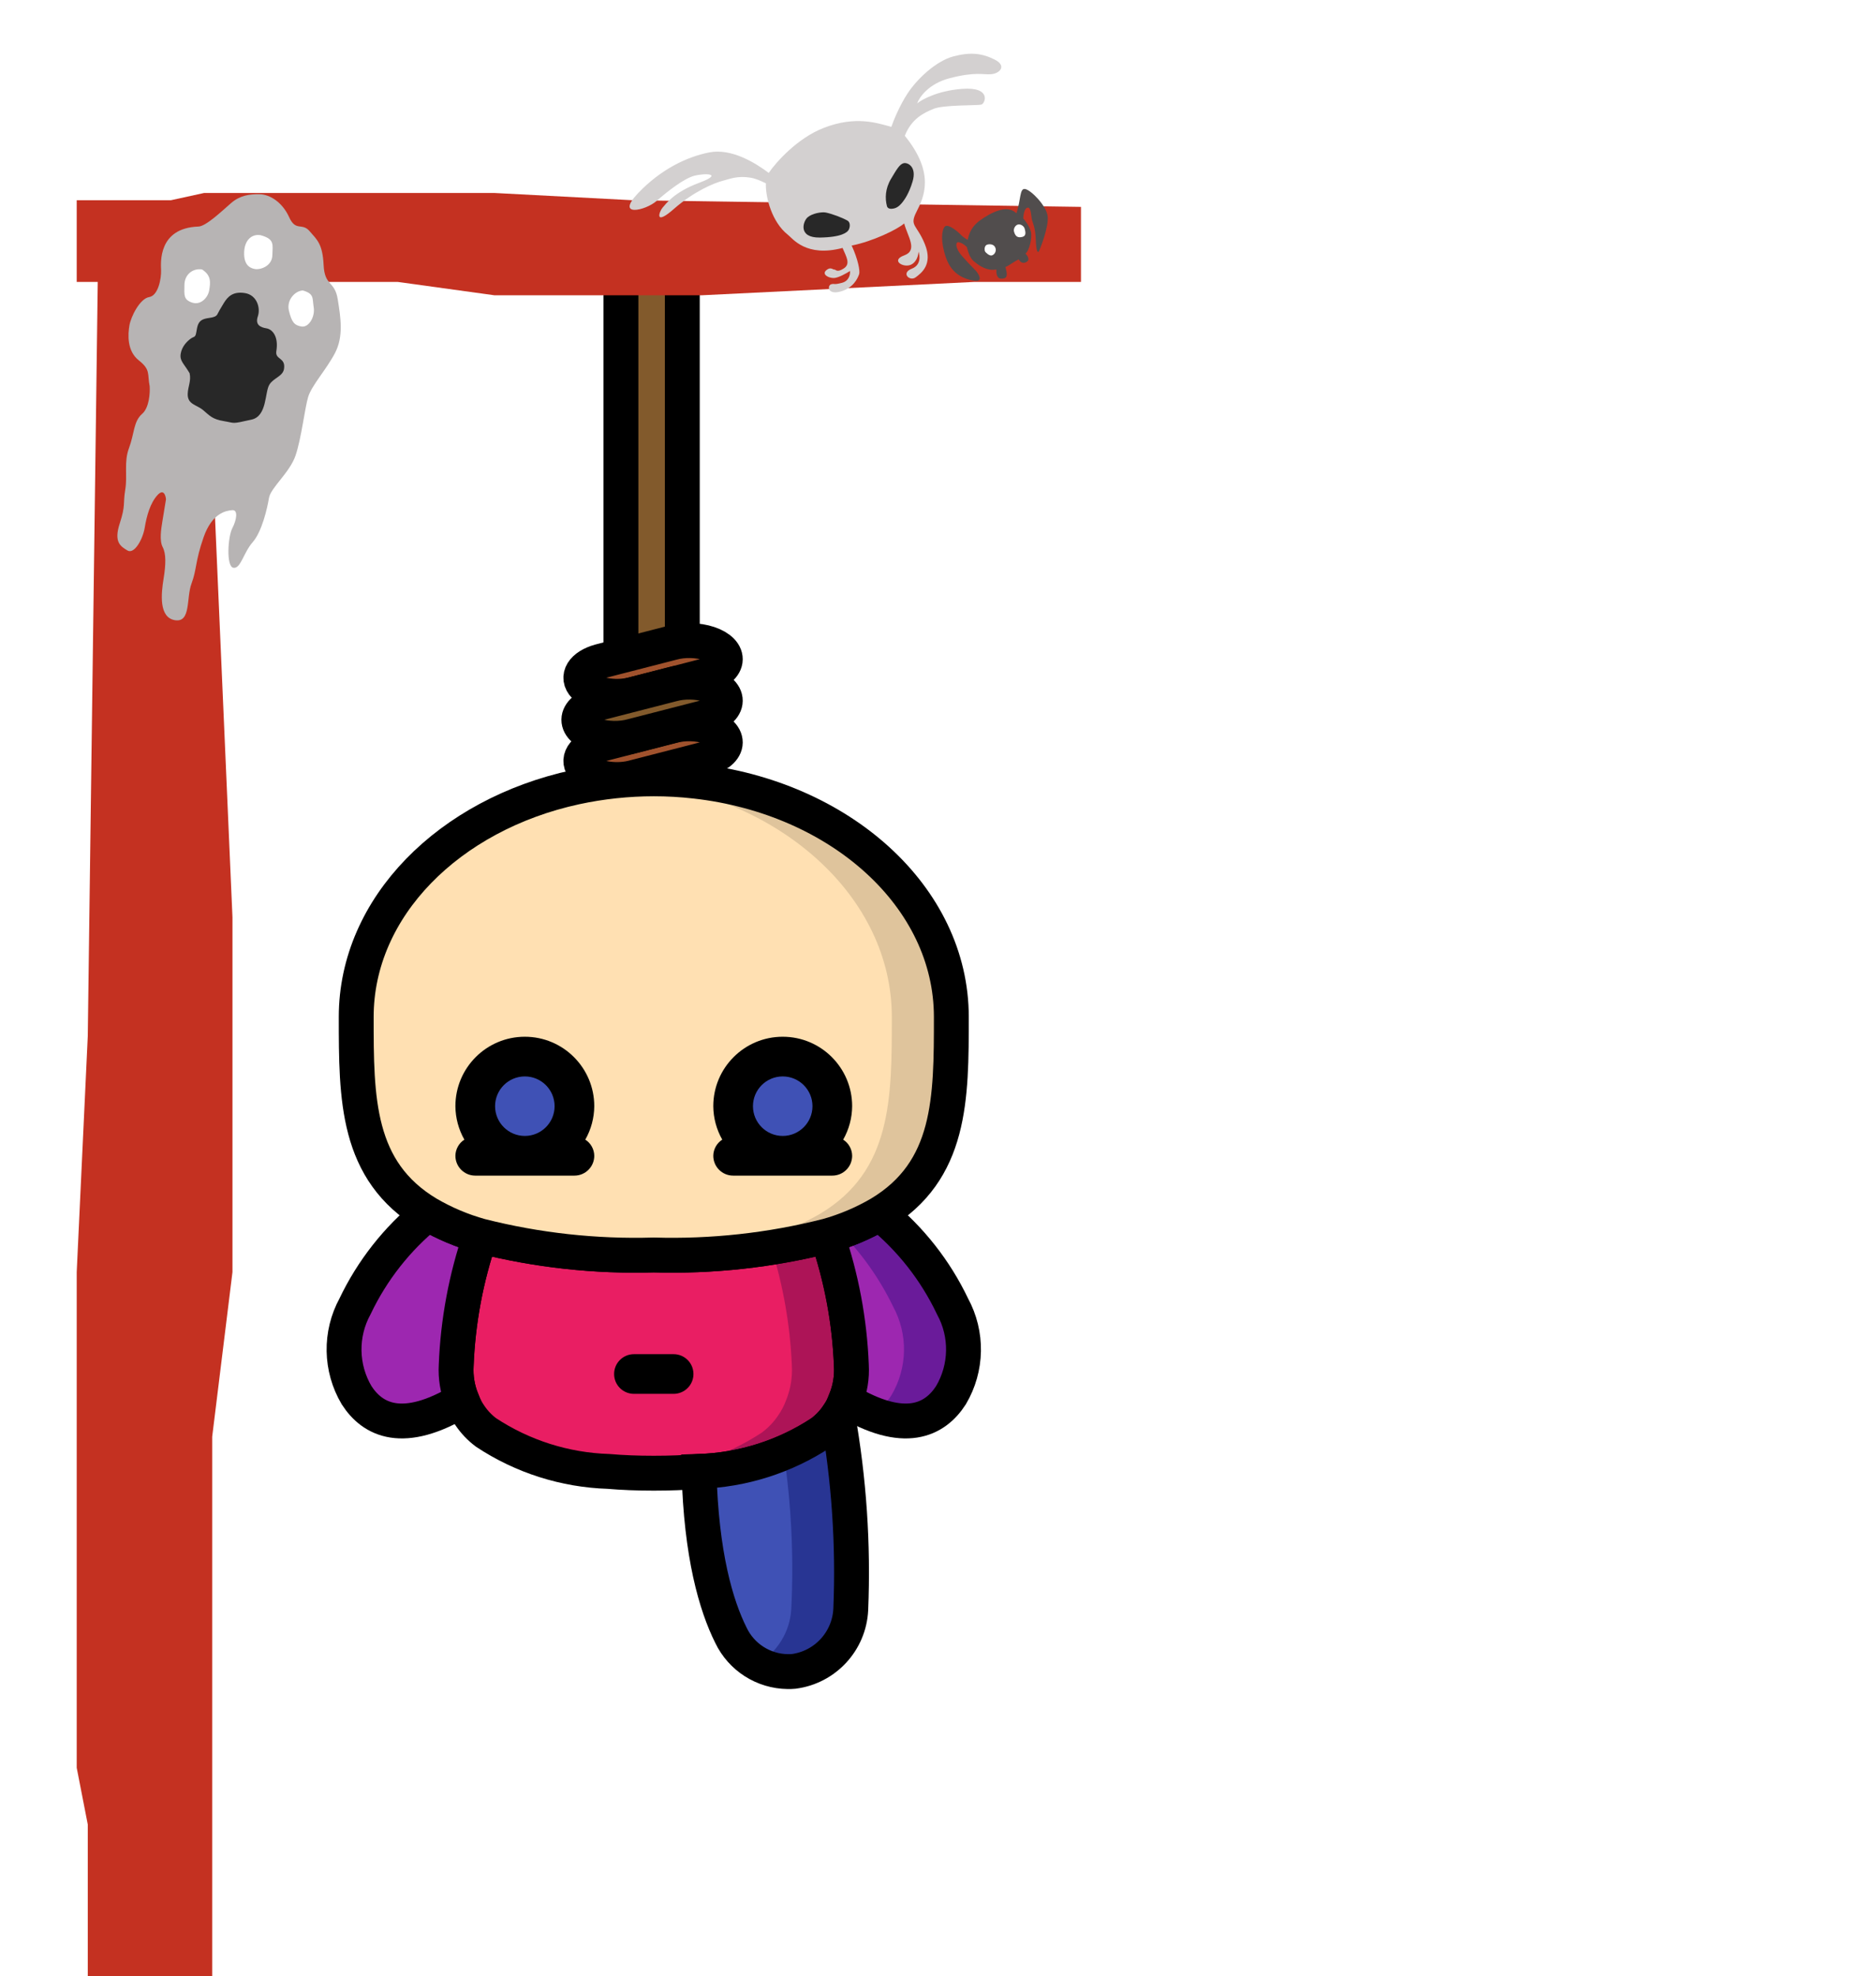 <svg width="807" height="850" viewBox="0 0 807 850" fill="none" xmlns="http://www.w3.org/2000/svg">
<g filter="url(#filter0_i_3_86)">
<path d="M37.757 441.661L42.118 112H91.278V190.678L100 390.52V543.156L91.278 613.966V850H37.757V780.763L33 756.373V543.156L37.757 441.661Z" fill="#C43121"/>
</g>
<rect x="267.111" y="96" width="26.398" height="187.261" fill="#825A2C" stroke="black" stroke-width="15"/>
<path d="M302.949 290.787L271.878 298.777C264.25 300.579 255.219 298.939 251.482 295.073C247.745 291.208 250.654 286.515 258.051 284.475L289.122 276.485C294.114 275.108 300.168 275.238 304.92 276.824C309.672 278.409 312.369 281.199 311.959 284.105C311.549 287.011 308.096 289.571 302.949 290.787V290.787Z" fill="#A0522D" stroke="black" stroke-width="15"/>
<path d="M302.949 326.579L271.878 334.569C264.25 336.371 255.219 334.731 251.482 330.866C247.745 327 250.654 322.307 258.051 320.267L289.122 312.277C294.114 310.901 300.168 311.03 304.92 312.616C309.672 314.201 312.369 316.991 311.959 319.897C311.549 322.803 308.096 325.363 302.949 326.579V326.579Z" fill="#A0522D" stroke="black" stroke-width="15"/>
<path d="M302.949 308.644L271.878 316.634C266.886 318.011 260.832 317.881 256.08 316.296C251.328 314.71 248.631 311.92 249.041 309.014C249.451 306.109 252.904 303.548 258.051 302.332L289.122 294.342C294.114 292.966 300.168 293.095 304.92 294.681C309.672 296.267 312.369 299.057 311.959 301.962C311.549 304.868 308.096 307.428 302.949 308.644V308.644Z" fill="#825A2C" stroke="black" stroke-width="15"/>
<g filter="url(#filter1_i_3_86)">
<path d="M272.028 82.124L465 84.988L465 117.272L418.945 117.272L301.964 123L212.616 123L171.166 117.272L33 117.272L33 82.124L73.529 82.124L87.806 79L212.616 79L272.028 82.124Z" fill="#C43121"/>
</g>
<path d="M59.714 155.009C64.895 159.106 63.319 160.798 64.39 166.174C64.575 169.021 64.188 175.372 61.158 177.997C57.372 181.279 57.81 186.551 55.509 192.676C53.208 198.801 54.913 204.28 53.878 210.611C52.844 216.943 54.11 217.15 51.499 225.174C48.887 233.198 51.846 234.982 54.805 236.766C57.764 238.549 61.435 231.998 62.262 226.933C63.09 221.868 64.654 216.273 67.808 212.888C70.331 210.18 71.254 213.017 71.4 214.775L69.848 224.272C69.331 227.438 68.503 232.503 69.989 235.346C71.474 238.189 71.383 242.725 70.348 249.057C69.314 255.388 68.291 265.622 75.256 266.76C82.221 267.899 80.077 257.147 82.378 251.023C84.679 244.898 83.93 241.525 87.589 231.072C91.247 220.618 97.256 219.65 99.892 219.431C102.528 219.212 101.804 223.644 99.917 227.236C98.03 230.828 97.227 243.698 100.393 244.215C103.558 244.733 104.697 237.768 108.69 233.22C112.684 228.672 114.972 218.645 115.697 214.213C116.421 209.781 124.627 203.321 127.135 195.93C129.643 188.539 131.079 175.772 132.54 170.81C134.001 165.848 140.308 159.078 144.082 151.894C147.857 144.71 146.566 136.698 145.275 128.687L145.275 128.686C143.984 120.674 139.667 123.22 139.216 114.045C138.765 104.87 136.44 103.19 133.158 99.403C129.876 95.617 127.253 99.738 124.385 93.419C121.517 87.1 116.233 83.636 111.697 83.545C107.161 83.454 103.155 84.099 99.369 87.381C95.582 90.662 88.642 97.329 85.373 97.445C67.955 98.061 69.179 113.001 69.295 116.27C69.411 119.539 68.169 127.137 64.163 127.783C60.157 128.428 56.28 136.245 55.659 140.044C55.038 143.843 54.533 150.912 59.714 155.009Z" fill="#B7B4B4"/>
<path d="M77.741 152.104C77.224 155.27 79.019 156.213 81.564 160.53C82.314 163.903 80.814 166.258 80.749 169.498C80.658 174.033 84.561 174.021 87.416 176.438C90.271 178.854 91.331 180.328 96.396 181.155C101.461 181.983 99.24 182.477 108.207 180.485C114.952 178.987 113.844 168.826 115.859 165.484C117.642 162.525 121.638 161.942 122.166 158.714C122.993 153.648 118.251 154.824 118.872 151.025C119.906 144.693 117.154 141.643 114.622 141.229C112.089 140.815 109.66 139.768 110.914 136.073C112.168 132.377 110.463 126.898 105.398 126.07C100.332 125.243 98.019 127.465 96.235 130.424C94.362 133.532 94.452 133.383 93.508 135.179C92.565 136.975 89.399 136.457 87.292 137.413C85.186 138.369 84.876 140.269 84.462 142.801C84.048 145.334 83.518 144.597 82.045 145.657C80.572 146.716 78.258 148.938 77.741 152.104Z" fill="#282828"/>
<path d="M79.335 122.461C79.426 117.926 83.109 115.277 86.908 115.898C91.03 118.522 90.512 121.687 89.995 124.853L89.995 124.853C89.478 128.019 86.324 131.404 82.629 130.15C78.933 128.896 79.244 126.997 79.335 122.461Z" fill="white"/>
<path d="M105.026 108.458C105.22 103.289 108.27 100.537 112.069 101.158C118.297 102.825 117.25 105.255 117.159 109.79C117.068 114.326 112.222 116.134 109.689 115.72C107.157 115.307 104.831 113.626 105.026 108.458Z" fill="white"/>
<path d="M124.301 133.71C123.126 128.967 127.016 125.053 130.286 124.937C135.247 126.398 134.304 128.194 134.949 132.2C135.595 136.206 132.868 140.96 129.702 140.443C126.536 139.926 125.477 138.452 124.301 133.71Z" fill="white"/>
<g filter="url(#filter2_d_3_86)">
<path d="M421.813 90.621C417.774 93.453 416.82 96.655 416.281 99.158C415.626 98.937 413.857 97.589 413.32 96.983C412.47 96.025 407.81 91.933 406.422 93.478C405.034 95.023 404.516 99.883 406.959 106.918C409.403 113.953 414.747 116.094 419.097 116.724C423.447 117.354 420.609 113.375 419.76 112.417C419.223 111.811 417.357 110.095 413.961 106.262C410.564 102.43 411.103 99.926 412.366 100.185C413.63 100.444 414.334 100.85 415.887 102.214C417.192 107.186 418.135 107.779 420.154 109.361C422.412 111.131 425.788 112.607 428.584 111.873C428.48 116.034 430.303 116.146 431.981 115.706C433.659 115.265 433.079 113.056 432.5 110.846C433.618 110.552 435.565 108.86 438.217 107.574C439.356 109.637 441.034 109.197 442.008 108.351C442.981 107.505 441.987 105.995 441.138 105.037C442.671 104.044 444.163 98.338 443.438 95.576C442.859 93.366 441.015 90.897 440.166 89.939C440.201 88.553 440.606 85.691 441.948 85.339C443.626 84.898 443.522 89.059 443.957 90.716C444.281 91.952 445.386 93.884 445.572 99.15C445.757 104.415 446.462 104.821 446.876 104.122C447.29 103.422 451.269 93.522 450.669 88.955C450.068 84.389 443.565 77.829 441.038 77.311C438.511 76.793 439.256 81.912 437.204 87.764C433.103 83.526 425.712 87.889 421.813 90.621Z" fill="#514D4D"/>
</g>
<path d="M424.772 105.191C423.623 105.492 423.366 106.852 423.683 108.061C424.086 108.817 425.696 110.118 426.615 109.877C427.764 109.575 428.632 108.207 428.278 106.856C427.802 105.042 425.92 104.89 424.772 105.191Z" fill="white"/>
<path d="M437.861 96.588C436.712 96.889 435.881 98.399 436.198 99.609C436.832 102.027 438.14 102.33 439.862 101.878C441.585 101.426 441.11 99.612 440.792 98.403C440.475 97.194 439.009 96.286 437.861 96.588Z" fill="white"/>
<path d="M388.955 96.111C386.041 98.668 375.447 103.836 366.356 105.624C369.087 111.478 370.033 116.607 369.582 117.918C368.904 119.888 366.988 123.974 361.398 125.441C355.808 126.907 355.9 122.702 357.577 122.262C359.254 121.822 358.282 122.674 362.195 121.648C365.326 120.827 365.797 117.916 365.641 116.563C364.111 117.561 360.573 119.565 358.667 119.587C356.285 119.615 353.462 117.966 355.405 116.262C357.348 114.558 358.347 116.087 358.906 115.941C359.465 115.794 359.905 117.471 362.965 115.473C366.026 113.475 364.028 110.416 362.443 106.651C346.791 110.757 341.091 102.696 338.828 100.901C332.091 95.558 329.252 84.897 329.463 78.869C329.463 78.869 325.768 76.9 322.846 76.424C317.229 75.509 314.021 76.948 310.667 77.827C307.313 78.707 298.663 82.172 289.92 89.841C281.177 97.51 283.625 90.895 285.008 89.338C286.392 87.78 289.838 82.695 300.725 78.644C311.611 74.593 303.199 74.411 298.727 75.585C294.255 76.758 287.309 82.164 282.452 86.425C277.595 90.686 264.591 93.5 274.424 83.155C284.257 72.811 295.36 67.506 305.06 65.561C314.709 63.627 325.205 70.231 330.673 74.371C333.843 69.756 343.004 59.429 354.279 55.037C368.374 49.547 377.666 53.082 383.43 54.556C384.334 51.93 386.997 45.378 390.413 40.181C394.683 33.685 402.867 26.163 410.134 24.256C417.401 22.349 422.313 22.853 427.811 25.591C433.31 28.329 429.983 31.591 426.482 31.913C422.982 32.234 419.6 30.732 408.42 33.665C399.476 36.011 395.432 41.851 394.527 44.477C396.657 42.724 403.492 39.02 413.799 38.227C426.684 37.235 423.825 44.556 422.148 44.996C420.471 45.436 406.028 45.044 401.703 46.776C397.377 48.508 392.081 51.092 389.221 58.413C402.445 74.654 397.377 84.942 394.224 91.145C391.072 97.348 394.426 96.468 397.89 105.116C401.353 113.763 396.35 117.465 393.848 119.316C391.346 121.167 387.378 117.43 392.263 115.551C396.17 114.048 395.797 110.045 395.122 108.231C395.091 109.633 394.389 112.724 391.823 113.875C388.615 115.314 382.971 112.016 388.973 109.844C394.975 107.672 390.421 101.7 388.955 96.111Z" fill="#D3D0D0"/>
<path d="M355.26 91.421C357.796 91.941 362.219 93.548 364.576 94.905C365.99 95.72 365.621 97.99 365.033 98.935C364.445 99.879 362.246 102.037 352.681 102.176C343.116 102.314 345.444 95.183 347.4 93.484C349.355 91.785 353.445 91.049 355.26 91.421Z" fill="#282828"/>
<path d="M383.27 76.959C380.775 81.171 380.67 85.347 381.543 88.675C381.834 89.784 383.103 90.045 384.787 89.603C386.472 89.16 387.678 87.659 388.281 86.907C389.024 85.981 391.034 83.221 392.565 78.077C394.479 71.647 390.383 69.758 388.698 70.2C387.014 70.642 385.766 72.748 383.27 76.959Z" fill="#282828"/>
<path d="M366.228 587.245C366.534 592.374 365.689 597.505 363.753 602.264C362.908 604.594 361.76 606.803 360.34 608.835C358.439 611.659 356.073 614.141 353.342 616.173C337.679 626.516 319.452 632.306 300.692 632.899C294.718 633.411 288.318 633.667 281.236 633.667C274.153 633.667 267.753 633.411 261.78 632.899C243.019 632.306 224.792 626.516 209.129 616.173C206.398 614.141 204.032 611.659 202.132 608.835C200.711 606.803 199.564 604.594 198.718 602.264C196.783 597.505 195.937 592.374 196.244 587.245C196.984 568.291 200.492 549.548 206.654 531.608C231.015 537.782 256.116 540.539 281.236 539.8C306.356 540.539 331.456 537.782 355.817 531.608C361.98 549.548 365.487 568.291 366.228 587.245Z" fill="#E91E63"/>
<path d="M355.817 531.608C347.938 533.853 339.911 535.541 331.796 536.66C336.929 553.065 339.898 570.071 340.628 587.245C340.934 592.374 340.089 597.505 338.153 602.264C337.308 604.594 336.16 606.803 334.74 608.835C332.839 611.659 330.473 614.141 327.742 616.173C312.079 626.516 293.852 632.306 275.092 632.899C272.958 633.078 270.688 633.189 268.436 633.308C272.489 633.522 276.687 633.667 281.236 633.667C288.318 633.667 294.718 633.411 300.692 632.899C319.452 632.306 337.679 626.516 353.342 616.173C356.073 614.141 358.439 611.659 360.34 608.835C361.76 606.803 362.908 604.594 363.753 602.264C365.689 597.505 366.534 592.374 366.228 587.245C365.487 568.291 361.98 549.548 355.817 531.608V531.608Z" fill="#AD1457"/>
<path d="M366.228 587.245C366.534 592.374 365.689 597.505 363.753 602.264C362.908 604.594 361.76 606.803 360.34 608.835C358.439 611.659 356.073 614.141 353.342 616.173C337.679 626.516 319.452 632.306 300.692 632.899C294.718 633.411 288.318 633.667 281.236 633.667C274.153 633.667 267.753 633.411 261.78 632.899C243.019 632.306 224.792 626.516 209.129 616.173C206.398 614.141 204.032 611.659 202.132 608.835C200.711 606.803 199.564 604.594 198.718 602.264C196.783 597.505 195.937 592.374 196.244 587.245C196.984 568.291 200.492 549.548 206.654 531.608C231.015 537.782 256.116 540.539 281.236 539.8C306.356 540.539 331.456 537.782 355.817 531.608C361.98 549.548 365.487 568.291 366.228 587.245Z" stroke="black" stroke-width="15"/>
<path d="M289.769 582.467H272.702C267.99 582.467 264.169 586.287 264.169 591C264.169 595.713 267.99 599.533 272.702 599.533H289.769C294.482 599.533 298.302 595.713 298.302 591C298.302 586.287 294.482 582.467 289.769 582.467Z" fill="black"/>
<path d="M196.244 587.245C195.937 592.374 196.783 597.505 198.718 602.264C173.289 617.624 160.233 610.712 153.406 600.131C146.45 588.401 146.19 573.872 152.724 561.901C160.075 546.458 170.773 532.845 184.041 522.051C191.141 526.188 198.74 529.399 206.654 531.608C200.491 549.548 196.984 568.291 196.244 587.245Z" fill="#9D27B0" stroke="black" stroke-width="15"/>
<path d="M409.065 600.131C402.238 610.712 389.182 617.624 363.753 602.264C365.689 597.505 366.534 592.374 366.228 587.245C365.487 568.291 361.98 549.548 355.817 531.608C363.731 529.399 371.331 526.188 378.43 522.051C391.698 532.845 402.396 546.458 409.748 561.901C416.281 573.872 416.022 588.401 409.065 600.131V600.131Z" fill="#9D27B0"/>
<path d="M409.748 561.901C402.397 546.458 391.699 532.845 378.43 522.051C373.062 525.209 367.38 527.8 361.475 529.782C370.737 539.178 378.396 550.028 384.148 561.901C390.681 573.872 390.422 588.401 383.465 600.131C381.448 603.376 378.712 606.114 375.469 608.135C393.347 615.158 403.382 608.946 409.065 600.131C416.022 588.401 416.281 573.872 409.748 561.901Z" fill="#6A1B9A"/>
<path d="M409.065 600.131C402.238 610.712 389.182 617.624 363.753 602.264C365.689 597.505 366.534 592.374 366.228 587.245C365.487 568.291 361.98 549.548 355.817 531.608C363.731 529.399 371.331 526.188 378.43 522.051C391.698 532.845 402.396 546.458 409.748 561.901C416.281 573.872 416.022 588.401 409.065 600.131V600.131Z" stroke="black" stroke-width="15"/>
<path d="M365.972 692.291C365.301 705.943 354.951 717.156 341.396 718.915C340.573 718.986 339.747 719.014 338.921 719C328.447 718.891 318.948 712.834 314.43 703.384C308.03 690.584 301.63 668.824 300.692 632.899C319.452 632.306 337.679 626.516 353.342 616.173C356.073 614.141 358.439 611.659 360.34 608.835C365.242 636.366 367.13 664.35 365.972 692.291V692.291Z" fill="#3F51B5"/>
<path d="M360.34 608.835C358.439 611.659 356.073 614.141 353.342 616.173C348.346 619.792 342.895 622.736 337.129 624.929C340.431 647.22 341.518 669.785 340.372 692.291C339.747 701.963 334.359 710.693 325.993 715.587C329.94 717.81 334.391 718.985 338.921 719C339.747 719.014 340.573 718.986 341.396 718.915C354.951 717.156 365.301 705.943 365.972 692.291C367.13 664.35 365.242 636.366 360.34 608.835Z" fill="#283593"/>
<path d="M365.972 692.291C365.301 705.943 354.951 717.156 341.396 718.915C340.573 718.986 339.747 719.014 338.921 719C328.447 718.891 318.948 712.834 314.43 703.384C308.03 690.584 301.63 668.824 300.692 632.899C319.452 632.306 337.679 626.516 353.342 616.173C356.073 614.141 358.439 611.659 360.34 608.835C365.242 636.366 367.13 664.35 365.972 692.291V692.291Z" stroke="black" stroke-width="15"/>
<path d="M409.236 437.4C409.236 472.557 409.236 503.619 378.43 522.051C371.331 526.188 363.731 529.399 355.817 531.608C331.456 537.782 306.356 540.539 281.236 539.8C256.116 540.539 231.015 537.782 206.654 531.608C198.74 529.399 191.141 526.188 184.041 522.051C153.236 503.619 153.236 472.557 153.236 437.4C153.236 390.125 193.257 350.36 247.614 338.584C258.664 336.208 269.934 335.007 281.236 335C287.252 334.994 293.264 335.336 299.241 336.024C361.364 343.021 409.236 385.688 409.236 437.4Z" fill="#FFE0B2"/>
<path d="M299.241 336.024C293.264 335.336 287.252 334.994 281.236 335C277.182 335 273.24 335.35 269.289 335.649C270.74 335.777 272.207 335.853 273.65 336.024C335.764 343.021 383.636 385.688 383.636 437.4C383.636 472.557 383.636 503.619 352.83 522.051C345.731 526.188 338.131 529.399 330.217 531.608C310.046 536.887 289.286 539.582 268.436 539.629C272.566 539.732 276.807 539.8 281.236 539.8C306.356 540.539 331.456 537.782 355.817 531.608C363.731 529.399 371.331 526.188 378.43 522.051C409.236 503.619 409.236 472.557 409.236 437.4C409.236 385.688 361.364 343.021 299.241 336.024Z" fill="#DFC49C"/>
<path d="M409.236 437.4C409.236 472.557 409.236 503.619 378.43 522.051C371.331 526.188 363.731 529.399 355.817 531.608C331.456 537.782 306.356 540.539 281.236 539.8C256.116 540.539 231.015 537.782 206.654 531.608C198.74 529.399 191.141 526.188 184.041 522.051C153.236 503.619 153.236 472.557 153.236 437.4C153.236 390.125 193.257 350.36 247.614 338.584C258.664 336.208 269.934 335.007 281.236 335C287.252 334.994 293.264 335.336 299.241 336.024C361.364 343.021 409.236 385.688 409.236 437.4Z" stroke="black" stroke-width="15"/>
<path d="M225.769 497.133C237.551 497.133 247.102 487.582 247.102 475.8C247.102 464.018 237.551 454.467 225.769 454.467C213.987 454.467 204.436 464.018 204.436 475.8C204.436 487.582 213.987 497.133 225.769 497.133Z" fill="#3F51B5"/>
<path d="M336.702 497.133C348.484 497.133 358.036 487.582 358.036 475.8C358.036 464.018 348.484 454.467 336.702 454.467C324.92 454.467 315.369 464.018 315.369 475.8C315.369 487.582 324.92 497.133 336.702 497.133Z" fill="#3F51B5"/>
<path d="M195.902 497.133C195.902 501.846 199.723 505.667 204.436 505.667H247.102C251.815 505.667 255.636 501.846 255.636 497.133C255.601 494.317 254.151 491.706 251.779 490.187C254.272 485.8 255.6 480.847 255.636 475.8C255.636 459.305 242.264 445.933 225.769 445.933C209.274 445.933 195.902 459.305 195.902 475.8C195.938 480.847 197.266 485.8 199.759 490.187C197.387 491.706 195.937 494.317 195.902 497.133ZM225.769 463C232.838 463 238.569 468.731 238.569 475.8C238.569 482.869 232.838 488.6 225.769 488.6C218.7 488.6 212.969 482.869 212.969 475.8C212.969 468.731 218.7 463 225.769 463Z" fill="black"/>
<path d="M306.836 497.133C306.836 501.846 310.656 505.667 315.369 505.667H358.036C362.749 505.667 366.569 501.846 366.569 497.133C366.534 494.317 365.085 491.706 362.712 490.187C365.206 485.8 366.534 480.847 366.569 475.8C366.569 459.305 353.197 445.933 336.702 445.933C320.208 445.933 306.836 459.305 306.836 475.8C306.871 480.847 308.199 485.8 310.693 490.187C308.32 491.706 306.871 494.317 306.836 497.133ZM336.702 463C343.772 463 349.502 468.731 349.502 475.8C349.502 482.869 343.772 488.6 336.702 488.6C329.633 488.6 323.902 482.869 323.902 475.8C323.902 468.731 329.633 463 336.702 463Z" fill="black"/>
<defs>
<filter id="filter0_i_3_86" x="33" y="112" width="67" height="742" filterUnits="userSpaceOnUse" color-interpolation-filters="sRGB">
<feFlood flood-opacity="0" result="BackgroundImageFix"/>
<feBlend mode="normal" in="SourceGraphic" in2="BackgroundImageFix" result="shape"/>
<feColorMatrix in="SourceAlpha" type="matrix" values="0 0 0 0 0 0 0 0 0 0 0 0 0 0 0 0 0 0 127 0" result="hardAlpha"/>
<feOffset dy="4"/>
<feGaussianBlur stdDeviation="2"/>
<feComposite in2="hardAlpha" operator="arithmetic" k2="-1" k3="1"/>
<feColorMatrix type="matrix" values="0 0 0 0 0 0 0 0 0 0 0 0 0 0 0 0 0 0 0.25 0"/>
<feBlend mode="normal" in2="shape" result="effect1_innerShadow_3_86"/>
</filter>
<filter id="filter1_i_3_86" x="33" y="79" width="432" height="48" filterUnits="userSpaceOnUse" color-interpolation-filters="sRGB">
<feFlood flood-opacity="0" result="BackgroundImageFix"/>
<feBlend mode="normal" in="SourceGraphic" in2="BackgroundImageFix" result="shape"/>
<feColorMatrix in="SourceAlpha" type="matrix" values="0 0 0 0 0 0 0 0 0 0 0 0 0 0 0 0 0 0 127 0" result="hardAlpha"/>
<feOffset dy="4"/>
<feGaussianBlur stdDeviation="2"/>
<feComposite in2="hardAlpha" operator="arithmetic" k2="-1" k3="1"/>
<feColorMatrix type="matrix" values="0 0 0 0 0 0 0 0 0 0 0 0 0 0 0 0 0 0 0.25 0"/>
<feBlend mode="normal" in2="shape" result="effect1_innerShadow_3_86"/>
</filter>
<filter id="filter2_d_3_86" x="401.254" y="77.275" width="53.476" height="47.516" filterUnits="userSpaceOnUse" color-interpolation-filters="sRGB">
<feFlood flood-opacity="0" result="BackgroundImageFix"/>
<feColorMatrix in="SourceAlpha" type="matrix" values="0 0 0 0 0 0 0 0 0 0 0 0 0 0 0 0 0 0 127 0" result="hardAlpha"/>
<feOffset dy="4"/>
<feGaussianBlur stdDeviation="2"/>
<feComposite in2="hardAlpha" operator="out"/>
<feColorMatrix type="matrix" values="0 0 0 0 0 0 0 0 0 0 0 0 0 0 0 0 0 0 0.25 0"/>
<feBlend mode="normal" in2="BackgroundImageFix" result="effect1_dropShadow_3_86"/>
<feBlend mode="normal" in="SourceGraphic" in2="effect1_dropShadow_3_86" result="shape"/>
</filter>
</defs>
</svg>
